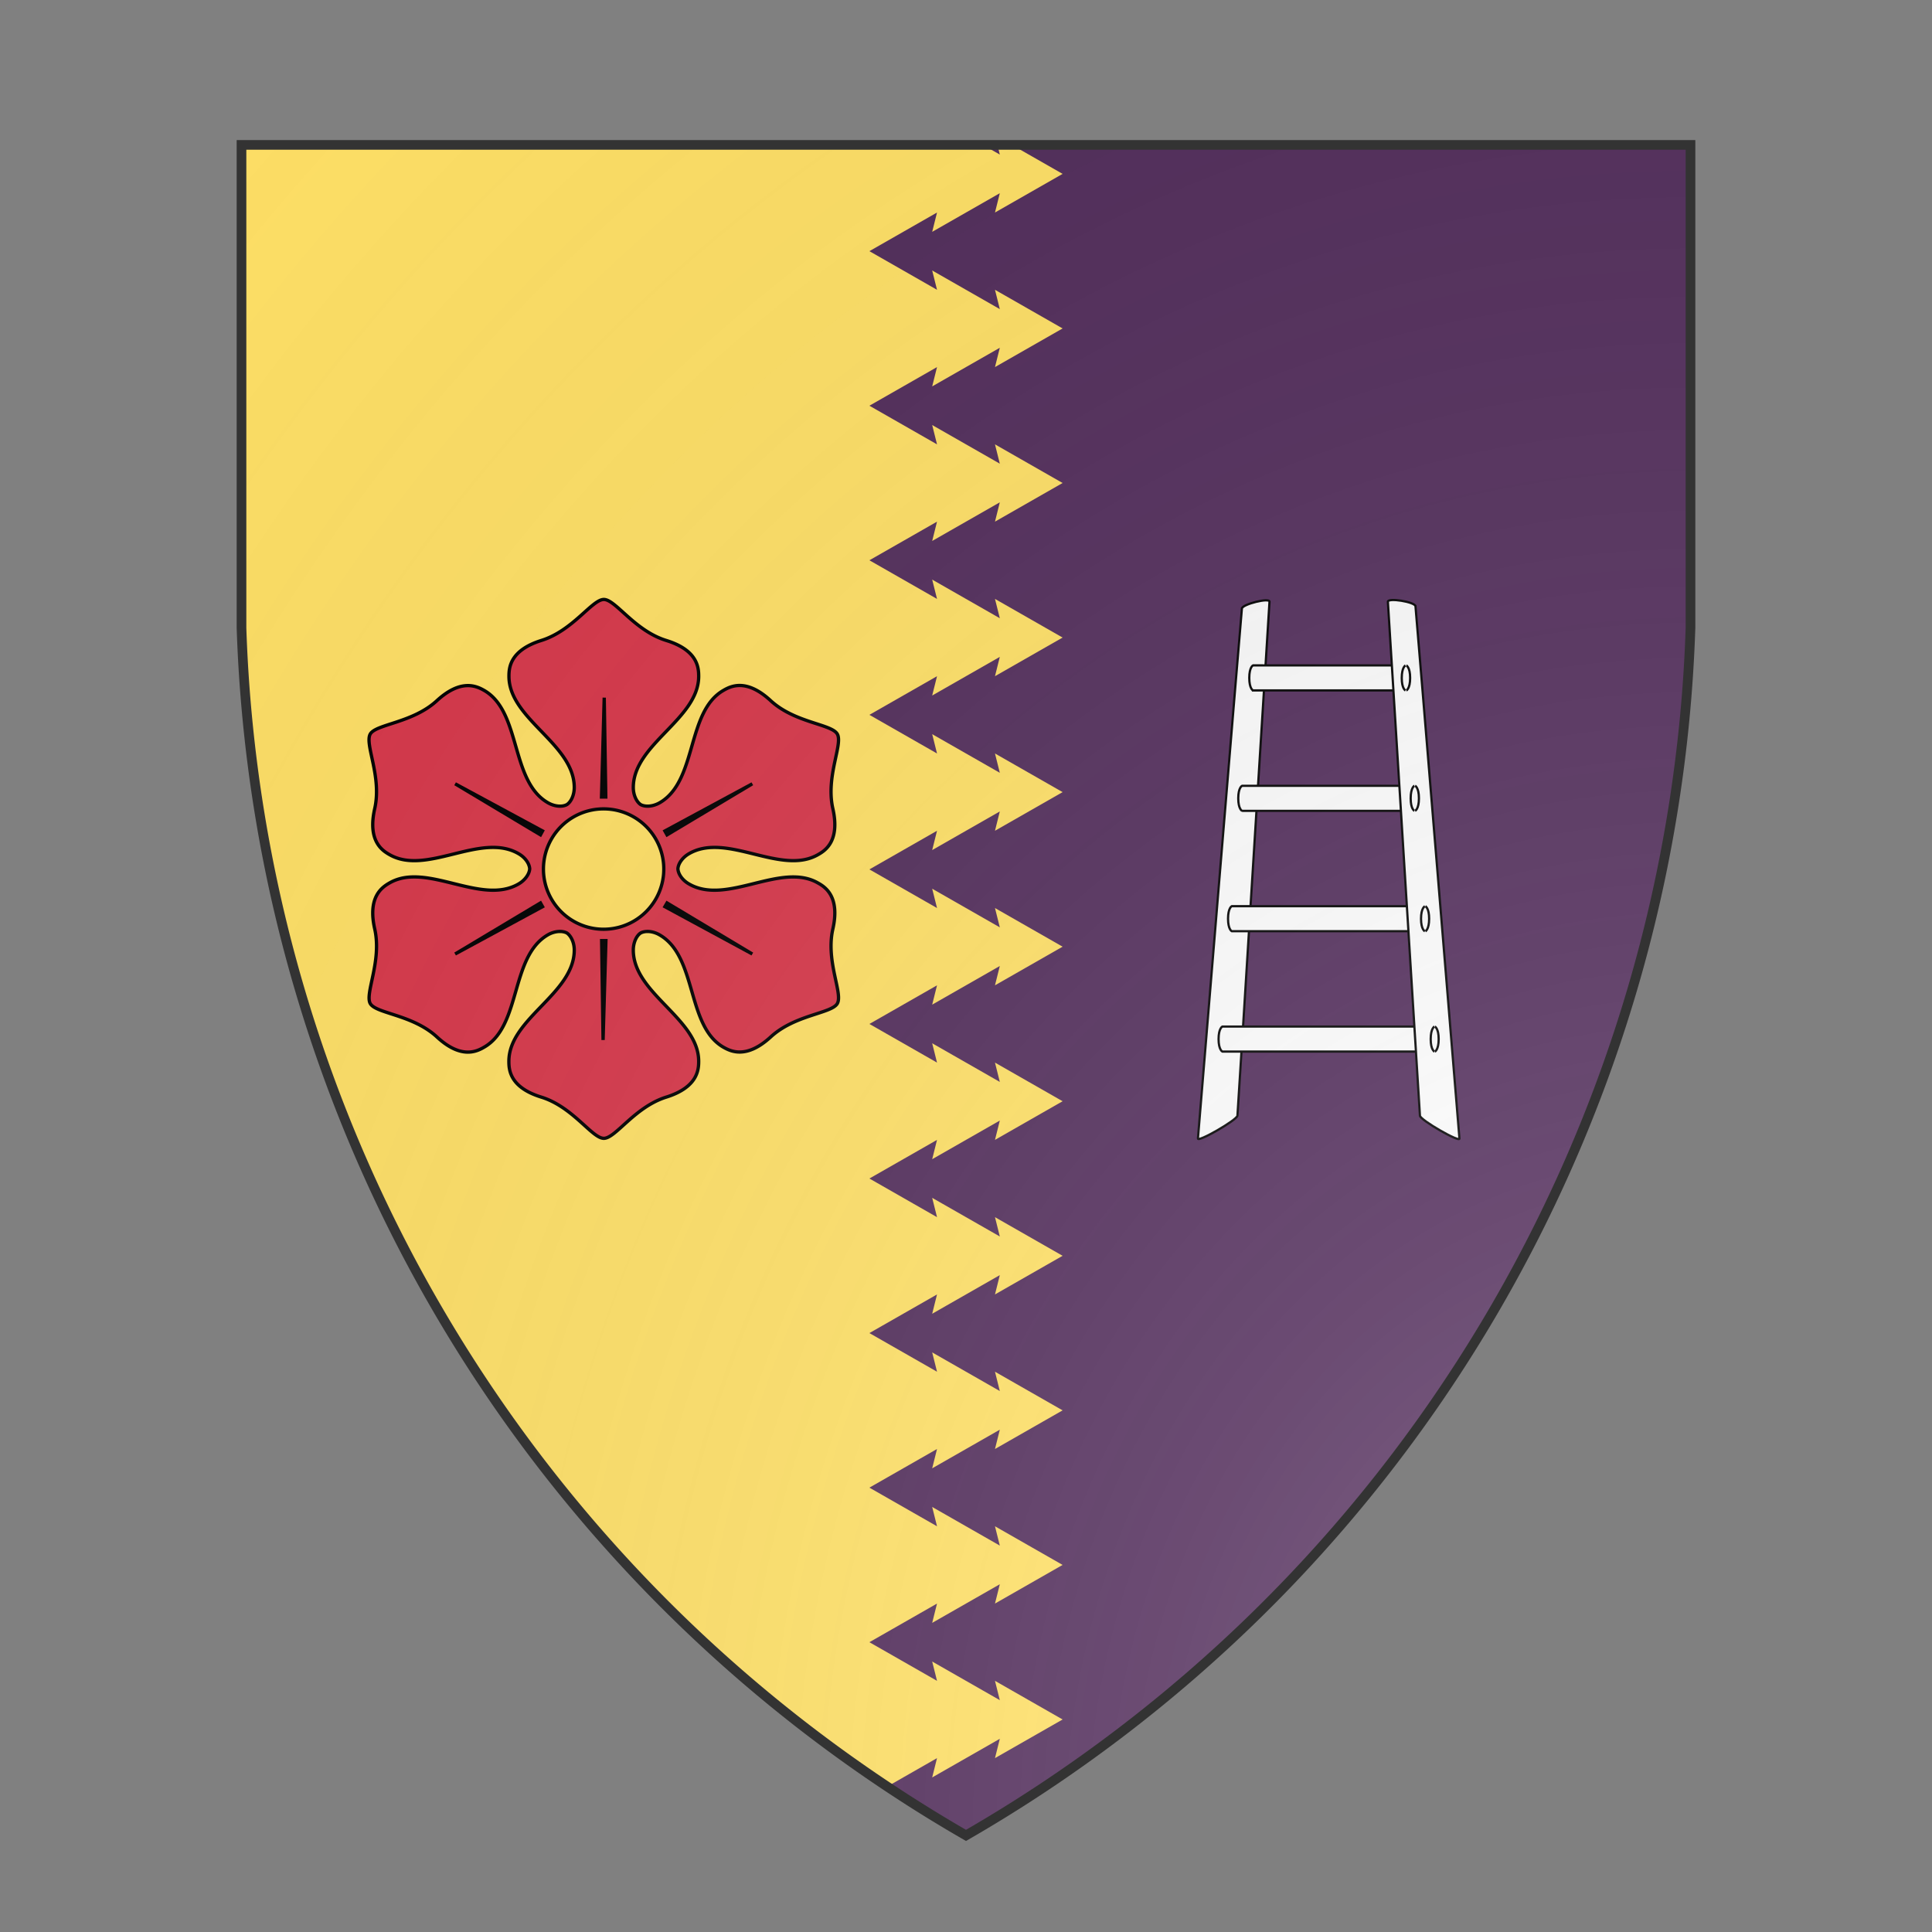<svg id="coaworld_province_prov_12_cliffwatch_cliffwatch_s12" width="500" height="500" viewBox="0 10 200 200" xmlns="http://www.w3.org/2000/svg" xmlns:x="http://www.w3.org/1999/xlink"><rect x="0" y="10" width="200" height="200" fill="#808080" stroke="none"/><defs><clipPath id="heater_coaworld_province_prov_12_cliffwatch_cliffwatch_s12"><path d="m25,25 h150 v50 a150,150,0,0,1,-75,125 a150,150,0,0,1,-75,-125 z"/></clipPath><clipPath id="divisionClip_coaworld_province_prov_12_cliffwatch_cliffwatch_s12"><path d="m 0,115 v -15 l 2,-3.5 -2,0.5 4,-7 l 4,7 -2,-0.5 4,7 -2,-0.5 4,7 4,-7 -2,0.5 4,-7 -2,0.5 4,-7l 4,7 -2,-0.5 4,7 -2,-0.5 4,7 4,-7 -2,0.5 4,-7 -2,0.5 4,-7l 4,7 -2,-0.5 4,7 -2,-0.5 4,7 4,-7 -2,0.5 4,-7 -2,0.5 4,-7l 4,7 -2,-0.5 4,7 -2,-0.5 4,7 4,-7 -2,0.5 4,-7 -2,0.5 4,-7l 4,7 -2,-0.5 4,7 -2,-0.5 4,7 4,-7 -2,0.5 4,-7 -2,0.5 4,-7l 4,7 -2,-0.5 4,7 -2,-0.5 4,7 4,-7 -2,0.5 4,-7 -2,0.5 4,-7l 4,7 -2,-0.5 4,7 -2,-0.5 4,7 4,-7 -2,0.5 4,-7 -2,0.5 4,-7l 4,7 -2,-0.5 4,7 -2,-0.5 4,7 4,-7 -2,0.5 4,-7 -2,0.5 4,-7l 4,7 -2,-0.5 4,7 -2,-0.5 4,7 4,-7 -2,0.5 4,-7 -2,0.5 4,-7l 4,7 -2,-0.5 4,7 -2,-0.5 4,7 4,-7 -2,0.5 4,-7 -2,0.5 4,-7l 4,7 -2,-0.5 4,7 -2,-0.5 4,7 4,-7 -2,0.5 4,-7 -2,0.5 4,-7l 4,7 -2,-0.5 4,7 -2,-0.5 4,7 4,-7 -2,0.5 4,-7 -2,0.5 4,-7 4,7 -2,-0.5 2,3.5 v 15 V200 H0 Z" transform="rotate(-90 100 100)"/></clipPath><g id="sextifoil_coaworld_province_prov_12_cliffwatch_cliffwatch_s12" stroke-width=".49"><path d="M65.47 119.84c.87 1.5 6.28 1.63 9.86 4.94 3.6 3.33 5.91 2.14 7 1.5 5.49-3.17 3.83-13.37 9.4-16.6.98-.57 2.13-.65 2.83-.27.63.45 1.08 1.44 1.08 2.52 0 6.45-9.67 10.12-9.67 16.45 0 1.25.13 3.86 4.81 5.3 4.67 1.45 7.49 6.09 9.23 6.09s4.55-4.62 9.22-6.09c4.66-1.46 4.81-4.05 4.81-5.3 0-6.33-9.67-10-9.67-16.45 0-1.08.45-2.1 1.08-2.52.7-.38 1.83-.3 2.82.28 5.58 3.22 3.93 13.42 9.42 16.6 1.08.61 3.39 1.8 7-1.51 3.58-3.3 9-3.46 9.85-4.94.87-1.5-1.74-6.25-.66-11.02s-1.1-6.2-2.18-6.8c-5.5-3.19-13.5 3.36-19.08.14-.98-.55-1.61-1.46-1.65-2.25.04-.78.7-1.7 1.65-2.24 5.58-3.23 13.59 3.32 19.08.14 1.08-.61 3.26-2.03 2.18-6.8-1.08-4.77 1.53-9.52.66-11.03-.87-1.5-6.27-1.63-9.86-4.94-3.6-3.32-5.91-2.14-7-1.5-5.48 3.18-3.83 13.38-9.4 16.6-.98.57-2.13.66-2.83.27-.63-.44-1.08-1.44-1.08-2.52 0-6.44 9.67-10.11 9.67-16.45 0-1.25-.13-3.86-4.81-5.3-4.67-1.44-7.49-6.06-9.22-6.06s-4.56 4.6-9.23 6.06c-4.66 1.46-4.8 4.05-4.8 5.3 0 6.34 9.66 10 9.66 16.45 0 1.08-.45 2.1-1.08 2.52-.7.39-1.83.3-2.82-.27-5.58-3.22-3.92-13.42-9.41-16.6-1.09-.62-3.4-1.8-7 1.5-3.58 3.31-9.01 3.46-9.86 4.94-.87 1.51 1.74 6.26.66 11.03s1.1 6.19 2.18 6.8c5.5 3.18 13.5-3.37 19.08-.14.98.55 1.61 1.46 1.66 2.24-.05.79-.7 1.7-1.66 2.25-5.57 3.22-13.59-3.33-19.08-.15-1.08.62-3.26 2.04-2.18 6.8 1.08 4.78-1.5 9.55-.66 11.03zm25.61-19.89a8.9 8.9 0 0 1 17.8 0 8.9 8.9 0 0 1-17.8 0"/><g fill="#000"><polygon points="109.36 104.96 121.97 112.51 109.04 105.51"/><polygon points="90.64 94.89 78.02 87.34 90.95 94.32"/><polygon points="90.95 105.51 78.02 112.51 90.64 104.96"/><polygon points="109.04 94.32 121.97 87.34 109.36 94.89"/><polygon points="100.32 110.53 99.9 125.23 99.69 110.53"/><polygon points="99.67 89.29 100.07 74.6 100.3 89.29"/></g></g><g id="ladder_coaworld_province_prov_12_cliffwatch_cliffwatch_s12" stroke-width=".33"><g><path d="M87.23 61.42c.06-.64 4.15-1.65 4.08-1-.06.64-4.67 75.37-4.74 76-.06.64-5.92 4.01-5.84 3.37.05-.63 6.42-77.73 6.5-78.37z"/><path d="M84.34 126.94h33.3v-3.7h-33.3s-.56.25-.56 1.85.56 1.85.56 1.85zm1.4-17.8h29.95v-3.7H85.73s-.55.25-.55 1.85.55 1.85.55 1.85zm1.5-17.8H112v-3.7H87.25s-.56.25-.56 1.85.56 1.85.56 1.85zm1.63-17.81h22.16v-3.7H88.87s-.55.25-.55 1.85.55 1.85.55 1.85z"/><path d="M112.9 61.08c-.06-.64-4.15-1.3-4.08-.65.06.64 4.68 75.37 4.74 76 .07.65 5.92 4.01 5.84 3.37-.05-.64-6.42-78.08-6.5-78.72z"/></g><path d="M115.77 123.24s.56.26.56 1.86-.56 1.85-.56 1.85m-1.4-21.5s.55.26.55 1.85-.55 1.85-.55 1.85m-1.52-21.52s.56.26.56 1.86-.56 1.85-.56 1.85m-1.3-21.5s.56.25.56 1.85-.56 1.85-.56 1.85"/><path fill="none" d="M115.7 123.24s-.55.26-.55 1.86.56 1.85.56 1.85m-1.43-21.5s-.56.26-.56 1.85.56 1.85.56 1.85m-1.54-21.52s-.55.26-.55 1.86.55 1.85.55 1.85m-1.32-21.5s-.55.25-.55 1.85.55 1.85.55 1.85"/></g><radialGradient id="backlight" cx="100%" cy="100%" r="150%"><stop stop-color="#fff" stop-opacity=".3" offset="0"/><stop stop-color="#fff" stop-opacity=".15" offset=".25"/><stop stop-color="#000" stop-opacity="0" offset="1"/></radialGradient></defs><g clip-path="url(#heater_coaworld_province_prov_12_cliffwatch_cliffwatch_s12)"><rect x="0" y="0" width="200" height="200" fill="#ffe066"/><g clip-path="url(#divisionClip_coaworld_province_prov_12_cliffwatch_cliffwatch_s12)"><rect x="0" y="0" width="200" height="200" fill="#522d5b"/></g><g fill="#d7374a" stroke="#000"><style>
      g.secondary,path.secondary {fill: #d7374a;}
      g.tertiary,path.tertiary {fill: #d7374a;}
    </style><use x:href="#sextifoil_coaworld_province_prov_12_cliffwatch_cliffwatch_s12" transform="translate(-7.5 30) scale(0.7)"/></g><g fill="#fafafa" stroke="#000"><style>
      g.secondary,path.secondary {fill: #fafafa;}
      g.tertiary,path.tertiary {fill: #fafafa;}
    </style><use x:href="#ladder_coaworld_province_prov_12_cliffwatch_cliffwatch_s12" transform="translate(67.5 30) scale(0.7)"/></g></g><path d="m25,25 h150 v50 a150,150,0,0,1,-75,125 a150,150,0,0,1,-75,-125 z" fill="url(#backlight)" stroke="#333"/></svg>